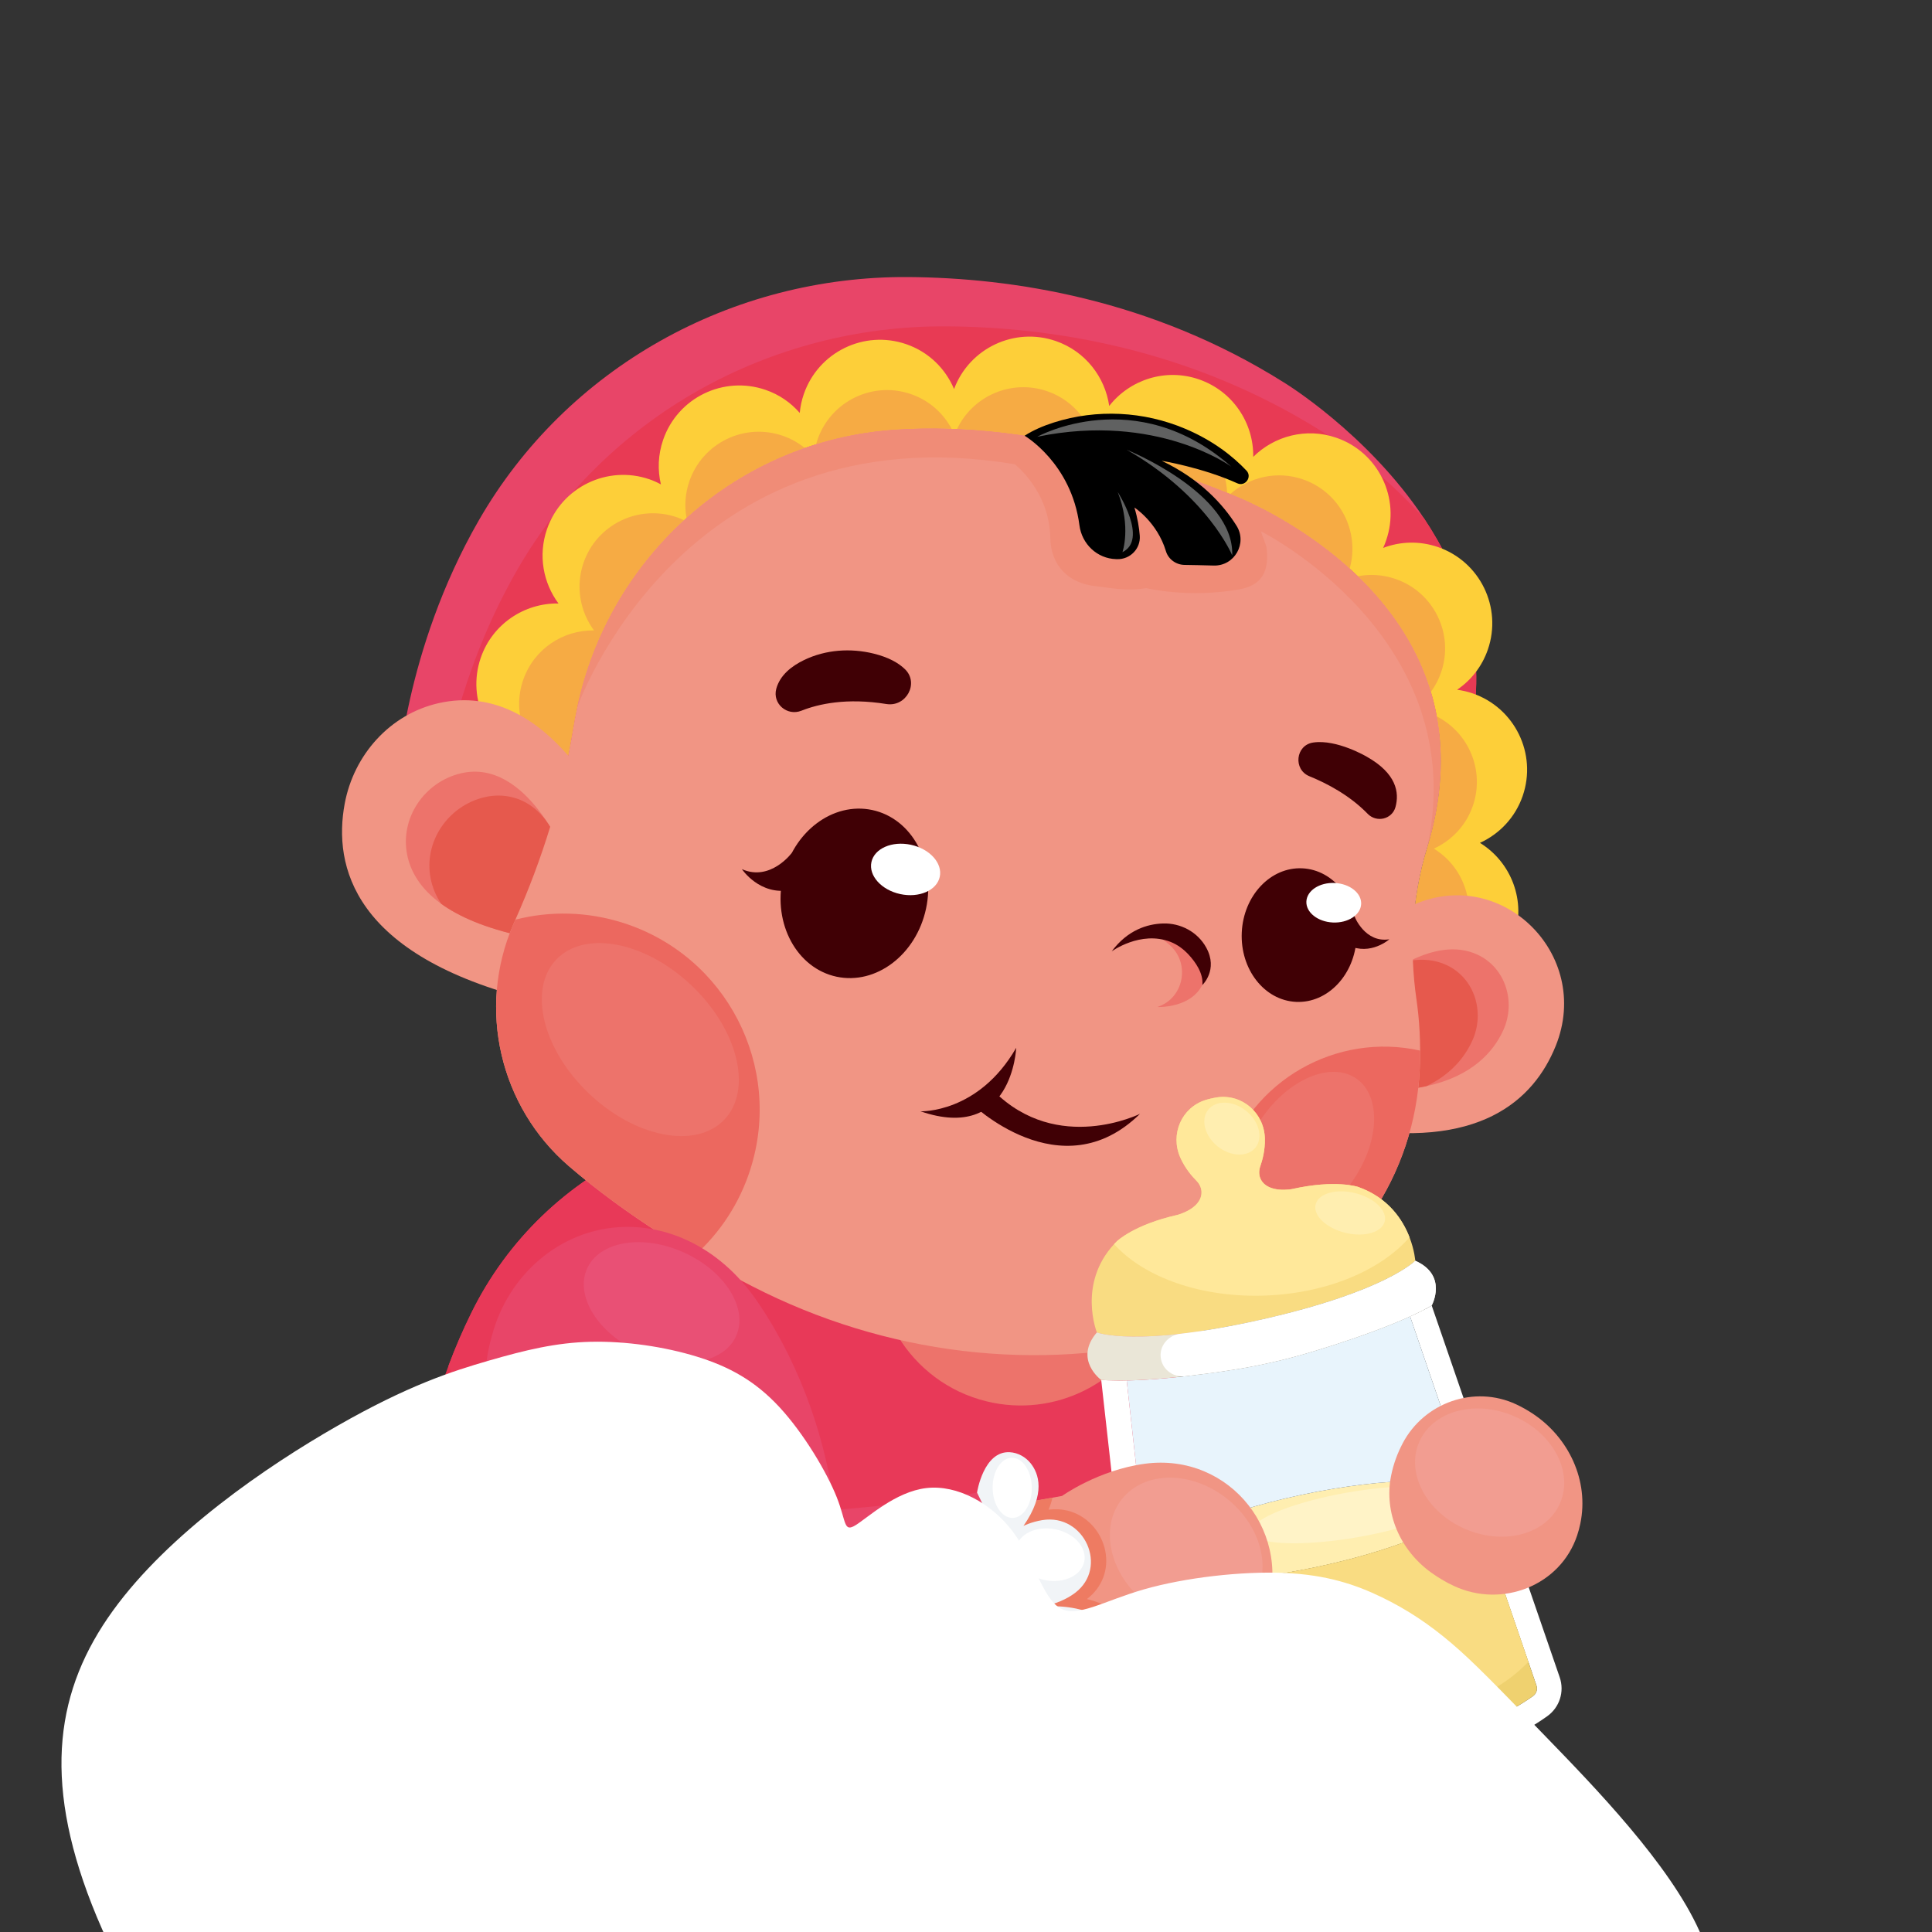 <?xml version="1.0" encoding="UTF-8" standalone="no"?>
<!-- Created with Inkscape (http://www.inkscape.org/) -->

<svg
   width="200"
   height="200"
   viewBox="0 0 52.917 52.917"
   version="1.1"
   id="svg11630"
   inkscape:version="1.2.1 (9c6d41e410, 2022-07-14)"
   sodipodi:docname="newborn.svg"
   xmlns:inkscape="http://www.inkscape.org/namespaces/inkscape"
   xmlns:sodipodi="http://sodipodi.sourceforge.net/DTD/sodipodi-0.dtd"
   xmlns="http://www.w3.org/2000/svg"
   xmlns:svg="http://www.w3.org/2000/svg">
  <rect x="0" y="0" width="52.917" height="52.917" fill="#333333" stroke="none"/>
  <sodipodi:namedview
     id="namedview11632"
     pagecolor="#ffffff"
     bordercolor="#000000"
     borderopacity="0.25"
     inkscape:showpageshadow="2"
     inkscape:pageopacity="0.0"
     inkscape:pagecheckerboard="0"
     inkscape:deskcolor="#d1d1d1"
     inkscape:document-units="mm"
     showgrid="false"
     inkscape:zoom="0.71624579"
     inkscape:cx="363.00388"
     inkscape:cy="316.23222"
     inkscape:window-width="1920"
     inkscape:window-height="991"
     inkscape:window-x="-9"
     inkscape:window-y="-9"
     inkscape:window-maximized="1"
     inkscape:current-layer="layer1" />
  <defs
     id="defs11627" />
  <g
     inkscape:label="Lapis 1"
     inkscape:groupmode="layer"
     id="layer1">
    <g
       id="g593"
       transform="matrix(-0.353,0,0,-0.353,77.203,243.985)">
      <g
         id="g1735"
         transform="translate(-203.881,386.8)">
        <g
           id="g1737">
          <path
             d="m 345.469,159.27 c -0.334,6.594 -4.89,12.315 -11.216,14.206 -2.549,0.762 -5.459,1.025 -8.393,0.044 -2.414,-0.806 -5.615,-2.426 -7.366,-4.895 -2.399,-3.38 -4.978,-8.073 -3.273,-17.16 0,0 -1.26,-0.009 -5.394,0.198 -2.381,0.119 -4.539,-1.555 -4.868,-3.916 -0.006,-0.042 -0.011,-0.083 -0.016,-0.124 -0.21,-1.742 0.613,-3.45 2.078,-4.417 2.15,-1.419 2.345,-1.213 5.761,-2.707 3.426,-1.498 6.427,-1.881 9.316,-0.233 1.839,1.05 2.89,2.26 3.201,5.772 0.038,0.425 0.124,1.345 0.195,1.765 0.434,2.529 1.003,4.503 1.141,6.405 0,0 2.481,-4.435 5.531,-5.672 2.87,-1.163 6.143,-0.676 8.7,1.069 2.357,1.608 4.862,4.537 4.602,9.665"
             style="fill:#f19584;fill-opacity:1;fill-rule:nonzero;stroke:none"
             id="path1739" />
          <path
             d="m 306.395,148.448 c 0.085,-1.284 1.638,-2.226 3.47,-2.105 1.832,0.122 3.248,1.26 3.164,2.544 -0.085,1.283 -1.639,2.225 -3.471,2.104 -1.831,-0.121 -3.247,-1.26 -3.162,-2.543"
             style="fill:#f29d91;fill-opacity:1;fill-rule:nonzero;stroke:none"
             id="path1741" />
          <path
             d="m 321.697,167.028 c 0.735,-1.706 3.467,-2.169 6.102,-1.034 2.635,1.135 4.175,3.438 3.441,5.144 -0.735,1.706 -3.467,2.169 -6.102,1.034 -2.635,-1.135 -4.175,-3.438 -3.441,-5.144"
             style="fill:#f29d91;fill-opacity:1;fill-rule:nonzero;stroke:none"
             id="path1743" />
          <path
             d="m 325.53,147.671 c 0.11,-0.185 0.223,-0.365 0.336,-0.544 9.396,-14.761 28.687,-19.576 44.188,-11.467 0.179,0.093 0.349,0.184 0.523,0.277 8.077,4.361 14.03,11.818 16.764,20.581 4.905,15.706 3.014,31.938 3.014,31.938 -0.55,3.67 -1.452,6.982 -2.569,9.951 -0.543,1.453 -1.141,2.824 -1.777,4.113 -5.649,11.476 -18.643,17.421 -31.042,14.287 -2.396,-0.602 -4.545,-1.258 -6.418,-1.9 -8.383,-2.869 -14.953,-9.536 -17.467,-18.033 -0.613,-2.082 -0.983,-4.09 -1.183,-5.947 -0.263,-2.445 -0.677,-4.857 -1.214,-7.246 -0.979,-4.33 -2.368,-8.57 -4.037,-12.699 -1.095,-2.708 -1.765,-5.381 -2.17,-7.752 -0.911,-5.383 0.187,-10.909 3.052,-15.558"
             style="fill:#e73351;fill-opacity:1;fill-rule:nonzero;stroke:none"
             id="path1745" />
          <path
             d="m 328.685,183.68 c 7.622,-8.194 22.663,-10.467 37.19,-4.757 10.499,4.128 18.362,11.492 21.912,19.483 -0.543,1.453 -1.141,2.824 -1.777,4.113 -5.649,11.476 -18.643,17.421 -31.042,14.287 -1.797,-0.451 -3.457,-0.932 -4.96,-1.419 -0.503,-0.158 -0.99,-0.322 -1.459,-0.481 -6.611,-2.262 -12.09,-6.883 -15.35,-12.906 -0.876,-1.614 -1.587,-3.332 -2.118,-5.127 -0.613,-2.082 -0.983,-4.09 -1.183,-5.947 -0.263,-2.445 -0.677,-4.857 -1.214,-7.246"
             style="fill:#e83958;fill-opacity:1;fill-rule:nonzero;stroke:none"
             id="path1747" />
          <path
             d="m 325.531,147.666 c 0.113,-0.18 0.228,-0.364 0.339,-0.538 9.396,-14.761 28.683,-19.577 44.188,-11.467 0.175,0.092 0.349,0.184 0.518,0.275 8.077,4.361 14.03,11.818 16.765,20.576 0.963,3.085 1.665,6.189 2.166,9.19 0,0 -2.717,-0.755 -7.148,-1.418 -12.278,-1.838 -37.708,-2.96 -54.884,14.752 -0.804,-2.73 -1.763,-5.414 -2.829,-8.056 -1.095,-2.708 -1.765,-5.381 -2.164,-7.751 -0.008,-0.051 -0.019,-0.103 -0.026,-0.154 -0.869,-5.338 0.233,-10.799 3.074,-15.41"
             style="fill:#0e2d67;fill-opacity:1;fill-rule:nonzero;stroke:none"
             id="path1749" />
          <path
             d="m 323.165,158.361 c 3.663,-14.936 19.738,-23.836 35.91,-19.87 13.108,3.216 22.25,13.904 23.286,25.793 -12.278,-1.838 -37.708,-2.96 -54.884,14.752 -0.804,-2.73 -1.763,-5.414 -2.829,-8.056 -1.095,-2.708 -1.765,-5.381 -2.164,-7.751 -0.008,-0.051 -0.019,-0.103 -0.026,-0.154 0.088,-1.565 0.322,-3.144 0.708,-4.714"
             style="fill:#0e3375;fill-opacity:1;fill-rule:nonzero;stroke:none"
             id="path1751" />
          <path
             d="m 333.199,202 c 2.119,-4.881 7.503,-7.666 12.844,-6.356 5.964,1.463 9.617,7.484 8.153,13.452 -0.644,2.627 -2.169,4.805 -4.189,6.291 -0.503,-0.158 -0.99,-0.322 -1.459,-0.481 -6.611,-2.262 -12.09,-6.883 -15.35,-12.906"
             style="fill:#ed736b;fill-opacity:1;fill-rule:nonzero;stroke:none"
             id="path1753" />
          <path
             d="m 368.219,146.973 c -0.795,3.874 -3.045,9.816 -9.377,14.379 -5.703,4.111 -13.017,5.311 -19.78,3.388 -0.107,-0.03 -0.214,-0.062 -0.322,-0.094 -7.85,-2.333 -12.475,-10.312 -10.545,-18.271 0.766,-3.159 2.678,-7.529 5.136,-11.273 0,0 -1.788,-0.183 -5.147,-0.504 -1.965,-0.187 -3.611,-1.631 -3.97,-3.572 -0.006,-0.033 -0.012,-0.065 -0.018,-0.098 -0.334,-1.995 0.822,-3.944 2.683,-4.737 2.455,-1.045 5.796,-1.665 9.646,-2.662 2.385,-0.617 4.875,-0.928 7.051,0.226 1.984,1.051 3.783,2.97 3.47,6.464 0,0 -0.621,5.827 -1.971,9.433 0,0 0.445,-1.084 1.53,-2.462 5.408,-6.866 16.08,-6.135 20.365,1.482 0.043,0.077 0.085,0.154 0.127,0.232 1.327,2.459 1.681,5.331 1.12,8.068"
             style="fill:#f19584;fill-opacity:1;fill-rule:nonzero;stroke:none"
             id="path1755" />
          <path
             d="m 345.076,139.652 c 0,0 -2.291,4.326 -3.742,8.578 -0.133,0.391 -0.545,0.612 -0.945,0.513 v 0 c -0.433,-0.106 -0.697,-0.544 -0.584,-0.975 0.63,-2.415 2.499,-8.535 6.439,-12.42 z"
             style="fill:#e6594d;fill-opacity:1;fill-rule:nonzero;stroke:none"
             id="path1757" />
          <path
             d="m 330.717,149.905 c 1.962,-1.395 5.121,-0.319 7.054,2.402 1.934,2.722 1.91,6.058 -0.051,7.453 -1.963,1.395 -5.12,0.318 -7.055,-2.402 -1.934,-2.721 -1.911,-6.058 0.052,-7.452"
             style="fill:#f29d91;fill-opacity:1;fill-rule:nonzero;stroke:none"
             id="path1759" />
          <path
             d="m 355.365,145.471 c 0.162,-4.03 2.725,-7.199 5.724,-7.078 3,0.121 5.3,3.485 5.137,7.515 -0.162,4.03 -2.725,7.198 -5.724,7.077 -2.999,-0.12 -5.3,-3.485 -5.137,-7.514"
             style="fill:#f29d91;fill-opacity:1;fill-rule:nonzero;stroke:none"
             id="path1761" />
          <path
             d="m 324.956,130.562 c 0.425,-0.973 2.112,-1.175 3.766,-0.452 1.655,0.723 2.651,2.099 2.225,3.072 -0.425,0.973 -2.111,1.175 -3.766,0.452 -1.654,-0.723 -2.651,-2.099 -2.225,-3.071"
             style="fill:#f29d91;fill-opacity:1;fill-rule:nonzero;stroke:none"
             id="path1763" />
          <path
             d="m 308.305,248.507 40.554,-16.64 39.572,11.009 3.322,0.921 c 0,0 -0.487,10.055 -6.309,20.188 -6.831,11.884 -19.627,18.987 -33.332,18.894 -8.018,-0.058 -18.818,-1.68 -29.149,-8.181 0,0 -6.448,-3.906 -10.867,-10.543 -2.807,-4.215 -4.795,-9.537 -3.791,-15.65"
             style="fill:#e84568;fill-opacity:1;fill-rule:nonzero;stroke:none"
             id="path1765" />
          <path
             d="m 308.305,248.507 40.554,-16.64 39.572,11.009 c -0.565,3.712 -2.064,10.484 -5.977,17.282 -6.834,11.889 -19.623,18.989 -33.333,18.895 -8.015,-0.052 -18.82,-1.676 -29.148,-8.181 0,0 -4.014,-2.426 -7.878,-6.717 -2.807,-4.215 -4.795,-9.537 -3.791,-15.65"
             style="fill:#e83a54;fill-opacity:1;fill-rule:nonzero;stroke:none"
             id="path1767" />
          <path
             d="m 305.115,231.619 c 1.096,-3.177 4.486,-4.903 7.675,-3.958 0.02,0.171 0.037,0.339 0.051,0.514 0.343,3.499 0.038,7.033 -0.993,10.412 -1.17,3.841 -1.296,7.234 -0.74,10.2 0.117,0.656 0.272,1.285 0.457,1.901 1.116,3.705 3.289,6.674 5.665,8.973 0.212,0.207 0.422,0.404 0.635,0.591 4.372,3.969 9.154,5.737 9.154,5.737 0.038,0.018 0.079,0.032 0.118,0.046 0.079,0.031 0.157,0.064 0.235,0.096 3.626,1.463 7.01,2.551 10.153,3.326 l 0.031,0.011 c 3.967,0.98 7.555,1.472 10.774,1.613 0.143,0.005 0.279,0.012 0.417,0.015 1.56,0.056 3.028,0.031 4.412,-0.064 2.104,-0.143 4.147,-0.526 6.1,-1.134 0.293,-0.088 0.59,-0.184 0.879,-0.288 3.417,-1.185 6.527,-3.048 9.18,-5.43 0.064,-0.057 0.125,-0.116 0.184,-0.175 4.116,-3.759 7.088,-8.792 8.302,-14.52 0.128,-0.616 0.236,-1.204 0.335,-1.777 0.144,-0.879 0.309,-1.75 0.501,-2.622 0.394,-0.048 0.795,-0.059 1.195,-0.025 0.523,0.037 1.052,0.145 1.571,0.324 3.267,1.125 5,4.692 3.877,7.954 -0.906,2.627 -3.394,4.257 -6.03,4.212 1.186,1.601 1.592,3.736 0.892,5.764 -1.126,3.266 -4.691,4.996 -7.956,3.87 -0.306,-0.105 -0.602,-0.242 -0.882,-0.393 0.262,1.112 0.224,2.302 -0.175,3.46 -1.125,3.265 -4.682,4.998 -7.948,3.873 -1.065,-0.367 -1.961,-0.994 -2.65,-1.788 -0.048,0.485 -0.146,0.972 -0.314,1.456 -1.125,3.266 -4.684,5.003 -7.949,3.878 -1.744,-0.601 -3.044,-1.899 -3.711,-3.479 -1.185,3.166 -4.679,4.832 -7.892,3.724 -2.294,-0.791 -3.823,-2.792 -4.146,-5.039 -1.597,2.041 -4.37,2.958 -6.962,2.064 -2.623,-0.904 -4.256,-3.383 -4.212,-6.015 -1.638,1.625 -4.116,2.29 -6.446,1.487 -3.266,-1.125 -4.996,-4.691 -3.87,-7.957 0.07,-0.203 0.143,-0.402 0.235,-0.594 -1.322,0.507 -2.816,0.563 -4.253,0.068 -3.266,-1.126 -4.998,-4.687 -3.872,-7.953 0.456,-1.322 1.31,-2.389 2.387,-3.119 -0.409,-0.052 -0.814,-0.147 -1.213,-0.284 -3.266,-1.126 -5.002,-4.689 -3.877,-7.954 0.58,-1.682 1.813,-2.955 3.317,-3.643 -2.442,-1.502 -3.61,-4.536 -2.637,-7.358"
             style="fill:#fdcf39;fill-opacity:1;fill-rule:nonzero;stroke:none"
             id="path1769" />
          <path
             d="m 369.501,264.006 c 4.116,-3.759 7.088,-8.792 8.302,-14.52 0.128,-0.616 0.236,-1.204 0.335,-1.777 0.144,-0.879 0.309,-1.75 0.501,-2.622 0.394,-0.048 0.795,-0.059 1.195,-0.025 2.06,1.415 3.012,4.082 2.158,6.557 -0.826,2.397 -3.092,3.885 -5.495,3.841 1.076,1.458 1.448,3.404 0.812,5.249 -1.027,2.977 -4.271,4.555 -7.249,3.529 -0.195,-0.067 -0.382,-0.146 -0.561,-0.233"
             style="fill:#f6ab44;fill-opacity:1;fill-rule:nonzero;stroke:none"
             id="path1771" />
          <path
             d="m 361.854,270.564 c -0.643,-0.221 -1.221,-0.55 -1.717,-0.954 3.417,-1.185 6.527,-3.048 9.18,-5.43 0.169,0.922 0.108,1.904 -0.219,2.854 -1.026,2.978 -4.266,4.557 -7.244,3.53"
             style="fill:#f6ab44;fill-opacity:1;fill-rule:nonzero;stroke:none"
             id="path1773" />
          <path
             d="m 351.906,273.798 c -1.411,-0.486 -2.509,-1.476 -3.159,-2.702 1.56,0.056 3.028,0.031 4.412,-0.064 2.104,-0.143 4.147,-0.526 6.1,-1.134 -0.028,0.124 -0.065,0.246 -0.105,0.366 -1.026,2.973 -4.272,4.559 -7.246,3.534"
             style="fill:#f6ab44;fill-opacity:1;fill-rule:nonzero;stroke:none"
             id="path1775" />
          <path
             d="m 337.556,269.468 c 3.967,0.98 7.555,1.472 10.774,1.613 -1.23,2.589 -4.231,3.893 -7.001,2.939 -2.077,-0.716 -3.467,-2.516 -3.773,-4.552"
             style="fill:#f6ab44;fill-opacity:1;fill-rule:nonzero;stroke:none"
             id="path1777" />
          <path
             d="m 327.372,266.131 c 3.626,1.463 7.01,2.551 10.153,3.326 -1.458,1.841 -3.969,2.659 -6.321,1.848 -2.285,-0.788 -3.75,-2.891 -3.832,-5.174"
             style="fill:#f6ab44;fill-opacity:1;fill-rule:nonzero;stroke:none"
             id="path1779" />
          <path
             d="m 317.865,260.252 c 4.372,3.969 9.154,5.737 9.154,5.737 0.038,0.018 0.079,0.032 0.118,0.046 -1.49,1.328 -3.624,1.843 -5.647,1.146 -2.872,-0.99 -4.439,-4.047 -3.625,-6.929"
             style="fill:#f6ab44;fill-opacity:1;fill-rule:nonzero;stroke:none"
             id="path1781" />
          <path
             d="m 310.771,252.202 c 0.193,-0.559 0.462,-1.067 0.795,-1.513 1.116,3.705 3.289,6.674 5.665,8.973 -0.947,0.185 -1.95,0.127 -2.927,-0.21 -2.977,-1.026 -4.559,-4.272 -3.533,-7.249"
             style="fill:#f6ab44;fill-opacity:1;fill-rule:nonzero;stroke:none"
             id="path1783" />
          <path
             d="m 308.928,231.821 c 0.641,-1.859 2.146,-3.172 3.913,-3.646 0.343,3.499 0.038,7.033 -0.993,10.412 -1.17,3.841 -1.296,7.234 -0.74,10.2 -2.493,-1.266 -3.741,-4.213 -2.802,-6.938 0.528,-1.531 1.653,-2.693 3.026,-3.321 -2.23,-1.364 -3.291,-4.133 -2.404,-6.707"
             style="fill:#f6ab44;fill-opacity:1;fill-rule:nonzero;stroke:none"
             id="path1785" />
          <path
             d="m 374.981,240.169 c 0,0 4.84,11.633 13.581,9.646 3.771,-0.857 6.578,-4.009 7.281,-7.811 0.889,-4.807 -0.624,-11.749 -14.58,-15.231 z"
             style="fill:#f19584;fill-opacity:1;fill-rule:nonzero;stroke:none"
             id="path1787" />
          <path
             d="m 378.64,237.784 3.382,-6.056 c 2.928,0.635 4.952,1.524 6.332,2.52 1.663,1.201 2.393,2.56 2.641,3.81 0.563,2.846 -1.329,5.632 -4.153,6.311 -2.591,0.622 -4.656,-1.056 -6.061,-2.872 -1.389,-1.79 -2.141,-3.713 -2.141,-3.713"
             style="fill:#ed736b;fill-opacity:1;fill-rule:nonzero;stroke:none"
             id="path1789" />
          <path
             d="m 378.64,237.784 3.382,-6.056 c 2.928,0.635 4.952,1.524 6.332,2.52 0.436,0.654 0.69,1.319 0.816,1.958 0.563,2.845 -1.334,5.634 -4.157,6.309 -0.814,0.196 -1.576,0.164 -2.283,-0.028 -1.14,-0.31 -2.089,-1.098 -2.724,-2.094 -0.891,-1.396 -1.366,-2.61 -1.366,-2.61"
             style="fill:#e6594d;fill-opacity:1;fill-rule:nonzero;stroke:none"
             id="path1791" />
          <path
             d="m 318.021,230.52 c 0,0 -1.947,2.127 -4.813,3.515 -6.966,3.377 -14.227,-3.646 -11.328,-10.823 1.696,-4.199 5.943,-8.14 16.28,-6.297 z"
             style="fill:#f19584;fill-opacity:1;fill-rule:nonzero;stroke:none"
             id="path1793" />
          <path
             d="m 305.939,224.452 c 0.764,-1.687 2.417,-3.579 5.973,-4.354 1.635,-0.358 3.674,-0.483 6.218,-0.245 l -0.061,6.236 c 0,0 -2.196,2.408 -4.914,3.746 -1.673,0.825 -3.546,1.249 -5.228,0.459 -2.165,-1.02 -2.972,-3.664 -1.988,-5.842"
             style="fill:#ed736b;fill-opacity:1;fill-rule:nonzero;stroke:none"
             id="path1795" />
          <path
             d="m 308.341,223.645 c 0.563,-1.25 1.618,-2.612 3.571,-3.547 1.635,-0.358 3.674,-0.483 6.218,-0.245 l -0.061,6.236 c 0,0 -2.196,2.408 -4.914,3.746 -0.956,0.15 -1.919,0.079 -2.827,-0.348 -2.166,-1.016 -2.972,-3.66 -1.987,-5.842"
             style="fill:#e6594d;fill-opacity:1;fill-rule:nonzero;stroke:none"
             id="path1797" />
          <path
             d="m 327.018,265.991 c 0,0 -21.134,-7.834 -15.165,-27.406 1.163,-3.811 1.399,-7.832 0.826,-11.775 -0.219,-1.51 -0.342,-3.301 -0.254,-5.357 0.352,-8.233 5.326,-15.635 12.896,-18.891 1.635,-0.704 3.496,-1.349 5.611,-1.895 11.159,-2.881 22.989,-1.369 33.247,3.885 4.621,2.366 9.79,5.487 14.271,9.345 5.358,4.612 7.126,12.22 4.325,18.71 -0.057,0.131 -0.114,0.263 -0.173,0.397 -2.091,4.696 -3.63,9.631 -4.466,14.703 -0.095,0.572 -0.205,1.167 -0.335,1.779 -2.519,11.853 -12.552,20.736 -24.642,21.544 -6.655,0.445 -15.319,-0.621 -26.141,-5.039"
             style="fill:#f19584;fill-opacity:1;fill-rule:nonzero;stroke:none"
             id="path1799" />
          <path
             d="m 364.365,213.644 c 0.845,-2.65 2.354,-4.907 4.278,-6.646 3.325,1.946 6.73,4.247 9.808,6.898 5.357,4.614 7.123,12.221 4.325,18.71 -0.058,0.13 -0.114,0.267 -0.173,0.397 l -0.005,0.016 c -2.67,0.683 -5.552,0.644 -8.371,-0.254 -8.002,-2.557 -12.415,-11.117 -9.861,-19.12"
             style="fill:#ec685f;fill-opacity:1;fill-rule:nonzero;stroke:none"
             id="path1801" />
          <path
             d="m 366.38,217.506 c 2.2,-2.312 6.905,-1.408 10.508,2.021 3.603,3.428 4.739,8.082 2.539,10.394 -2.2,2.312 -6.905,1.408 -10.508,-2.02 -3.603,-3.428 -4.739,-8.082 -2.539,-10.395"
             style="fill:#ed736b;fill-opacity:1;fill-rule:nonzero;stroke:none"
             id="path1803" />
          <path
             d="m 325.32,202.56 c 0.09,-0.037 0.182,-0.078 0.272,-0.115 2.414,3.239 3.28,7.552 1.953,11.694 -2.055,6.44 -8.677,10.159 -15.146,8.719 -0.004,-0.453 0.007,-0.92 0.029,-1.406 0.347,-8.23 5.325,-15.635 12.893,-18.892"
             style="fill:#ec685f;fill-opacity:1;fill-rule:nonzero;stroke:none"
             id="path1805" />
          <path
             d="m 324.939,209.71 c 1.947,1.345 1.826,4.894 -0.269,7.926 -2.095,3.033 -5.371,4.402 -7.319,3.057 -1.947,-1.345 -1.826,-4.894 0.269,-7.926 2.095,-3.033 5.371,-4.401 7.318,-3.057"
             style="fill:#ed736b;fill-opacity:1;fill-rule:nonzero;stroke:none"
             id="path1807" />
          <path
             d="m 324.74,263.146 c -0.046,-0.239 -0.411,-1.077 -0.432,-1.292 -0.201,-1.792 0.34,-2.891 2.117,-3.207 3.972,-0.706 7.228,0.097 7.228,0.097 1.527,-0.268 2.932,0.046 3.919,0.148 2.118,0.223 3.481,1.614 3.519,3.737 0.065,3.671 2.76,5.726 2.76,5.726 25.805,4.272 33.953,-18.868 33.953,-18.868 -2.521,11.85 -12.553,20.735 -24.644,21.542 -6.657,0.446 -15.32,-0.62 -26.141,-5.034 0,0 -21.135,-7.836 -15.163,-27.409 -3.581,16.336 12.885,24.561 12.885,24.561"
             style="fill:#f08c77;fill-opacity:1;fill-rule:nonzero;stroke:none"
             id="path1809" />
          <path
             d="m 343.087,270.567 c 0,0 -3.629,-2.115 -4.255,-6.946 -0.19,-1.461 -1.373,-2.588 -2.846,-2.629 l -0.08,-0.002 c -1.007,-0.028 -1.831,0.814 -1.756,1.819 0.047,0.609 0.164,1.348 0.415,2.187 0,0 -1.763,-1.13 -2.444,-3.386 -0.191,-0.633 -0.786,-1.057 -1.446,-1.067 -0.591,-0.008 -1.363,-0.023 -2.261,-0.049 -1.611,-0.046 -2.628,1.723 -1.772,3.088 1.038,1.655 2.814,3.617 5.807,5.04 0,0 -3.158,-0.518 -5.873,-1.749 -0.612,-0.277 -1.166,0.5 -0.705,0.988 1.025,1.085 2.557,2.316 4.751,3.245 3.222,1.365 6.856,1.547 10.191,0.489 0.806,-0.256 1.597,-0.591 2.273,-1.028"
             style="fill:#000000;fill-opacity:1;fill-rule:nonzero;stroke:none"
             id="path1811" />
          <path
             d="m 342.104,270.487 c 0,0 -7.629,4.232 -15.053,-2.317 0,0 5.778,4.226 15.053,2.317"
             style="fill:#606161;fill-opacity:1;fill-rule:nonzero;stroke:none"
             id="path1813" />
          <path
             d="m 335.164,269.478 c 0,0 -8.363,-3.362 -8.187,-8.194 0,0 1.878,4.584 8.187,8.194"
             style="fill:#606161;fill-opacity:1;fill-rule:nonzero;stroke:none"
             id="path1815" />
          <path
             d="m 335.857,266.193 c 0,0 -2.376,-3.678 -0.362,-4.66 0,0 -0.696,1.941 0.362,4.66"
             style="fill:#606161;fill-opacity:1;fill-rule:nonzero;stroke:none"
             id="path1817" />
          <path
             d="m 360.406,249.23 c -1.327,0.528 -3.512,1.017 -6.595,0.52 -1.541,-0.249 -2.56,1.621 -1.439,2.705 0.503,0.487 1.269,0.921 2.418,1.205 1.802,0.444 3.726,0.311 5.399,-0.493 0.966,-0.464 1.878,-1.173 2.166,-2.236 0.312,-1.153 -0.839,-2.143 -1.948,-1.701"
             style="fill:#400005;fill-opacity:1;fill-rule:nonzero;stroke:none"
             id="path1819" />
          <path
             d="m 320.984,244.144 c -1.308,-0.531 -3.102,-1.455 -4.516,-2.912 -0.689,-0.71 -1.896,-0.43 -2.159,0.524 -0.312,1.132 -0.072,2.606 2.224,3.904 0,0 2.318,1.373 4.16,1.102 1.369,-0.201 1.572,-2.097 0.291,-2.618"
             style="fill:#400005;fill-opacity:1;fill-rule:nonzero;stroke:none"
             id="path1821" />
          <path
             d="m 350.736,233.863 c 0.768,-3.571 3.879,-5.929 6.948,-5.27 3.069,0.661 4.934,4.091 4.166,7.661 -0.769,3.571 -3.88,5.93 -6.949,5.27 -3.069,-0.661 -4.934,-4.091 -4.165,-7.661"
             style="fill:#400005;fill-opacity:1;fill-rule:nonzero;stroke:none"
             id="path1823" />
          <path
             d="m 349.669,236.344 c 0.227,-1.056 1.599,-1.657 3.063,-1.342 1.464,0.316 2.467,1.428 2.24,2.484 -0.227,1.056 -1.599,1.657 -3.063,1.342 -1.464,-0.316 -2.467,-1.427 -2.24,-2.484"
             style="fill:#ffffff;fill-opacity:1;fill-rule:nonzero;stroke:none"
             id="path1825" />
          <path
             d="m 361.14,238.209 c 0,0 1.661,-2.257 3.881,-1.272 0,0 -1.379,-2.07 -3.756,-1.619 z"
             style="fill:#400005;fill-opacity:1;fill-rule:nonzero;stroke:none"
             id="path1827" />
          <path
             d="m 326.236,232.027 c 0.133,-2.862 -1.754,-5.274 -4.213,-5.389 -2.461,-0.114 -4.562,2.114 -4.695,4.975 -0.133,2.862 1.753,5.275 4.213,5.389 2.46,0.114 4.562,-2.113 4.695,-4.975"
             style="fill:#400005;fill-opacity:1;fill-rule:nonzero;stroke:none"
             id="path1829" />
          <path
             d="m 321.223,234.43 c 0.039,-0.847 -0.88,-1.577 -2.054,-1.632 -1.174,-0.055 -2.157,0.587 -2.197,1.434 -0.039,0.846 0.88,1.577 2.054,1.632 1.174,0.055 2.156,-0.587 2.197,-1.434"
             style="fill:#ffffff;fill-opacity:1;fill-rule:nonzero;stroke:none"
             id="path1831" />
          <path
             d="m 317.474,233.237 c 0,0 -0.808,-2.044 -2.689,-1.742 0,0 1.46,-1.294 3.174,-0.475 z"
             style="fill:#400005;fill-opacity:1;fill-rule:nonzero;stroke:none"
             id="path1833" />
          <path
             d="m 332.689,231.684 c 0,0 -0.456,-0.249 -0.936,-0.703 -1.525,-1.444 -0.995,-4.056 0.996,-4.725 0.013,-0.004 0.027,-0.009 0.041,-0.013 0,0 -3.739,-0.202 -3.841,3.168 0,0 1.182,2.51 3.741,2.274"
             style="fill:#ed736b;fill-opacity:1;fill-rule:nonzero;stroke:none"
             id="path1835" />
          <path
             d="m 336.333,230.554 c 0,0 -2.244,1.638 -4.559,0.743 -0.546,-0.211 -1.022,-0.569 -1.42,-0.999 -0.509,-0.551 -1.152,-1.442 -1.061,-2.35 0,0 -1.251,1.169 -0.299,2.904 0.662,1.21 1.991,1.919 3.37,1.869 1.195,-0.042 2.724,-0.494 3.969,-2.168"
             style="fill:#400005;fill-opacity:1;fill-rule:nonzero;stroke:none"
             id="path1837" />
          <path
             d="m 334.13,217.954 c 0,0 6.383,-3.183 11.336,1.754 l 1.823,-0.889 c 0,0 -7.011,-6.919 -13.159,-0.865"
             style="fill:#400005;fill-opacity:1;fill-rule:nonzero;stroke:none"
             id="path1839" />
          <path
             d="m 343.738,223.076 c 0,0 0.294,-7.385 7.424,-4.928 0,0 -4.49,-0.177 -7.424,4.928"
             style="fill:#400005;fill-opacity:1;fill-rule:nonzero;stroke:none"
             id="path1841" />
          <path
             d="m 320.395,182.795 c 5.78,-1.224 10.834,-1.394 12.569,-0.529 0.136,0.068 0.25,0.145 0.343,0.227 0.144,0.118 0.237,0.26 0.273,0.417 0.003,0.005 0.002,0.01 0.005,0.016 0.007,0.031 0.009,0.066 0.011,0.101 0.005,0.017 0.005,0.037 0.001,0.055 -0.04,1.548 -5.284,3.884 -12.011,5.313 -6.721,1.422 -12.462,1.418 -13.138,0.02 -0.024,-0.045 -0.04,-0.098 -0.052,-0.151 -0.327,-1.543 5.045,-3.992 12.001,-5.469"
             style="fill:#ffeeb0;fill-opacity:1;fill-rule:nonzero;stroke:none"
             id="path1843" />
          <path
             d="m 317.309,185.092 c 3.612,-0.618 6.748,-0.601 7.801,-0.023 0.083,0.046 0.151,0.096 0.207,0.149 0.085,0.077 0.14,0.167 0.159,0.264 0.002,0.004 0.001,0.007 0.002,0.01 0.004,0.02 0.004,0.041 0.004,0.062 0.003,0.011 0.003,0.023 -8e-4,0.034 -0.062,0.958 -3.369,2.278 -7.572,3.001 -4.199,0.718 -7.755,0.577 -8.141,-0.306 -0.013,-0.029 -0.022,-0.062 -0.029,-0.094 -0.164,-0.965 3.223,-2.351 7.569,-3.098"
             style="fill:#fff3c7;fill-opacity:1;fill-rule:nonzero;stroke:none"
             id="path1845" />
          <path
             d="m 301.566,174.23 9.932,28.845 c 0.247,-0.141 0.513,-0.283 0.794,-0.421 0.005,0.001 0.006,-0.004 0.006,-0.004 0.231,-0.116 0.475,-0.233 0.725,-0.344 0.05,-0.022 0.105,-0.048 0.155,-0.07 l -4.732,-13.821 c -0.024,-0.045 -0.04,-0.098 -0.052,-0.151 l -5.019,-14.66 c -0.11,-0.313 0.002,-0.65 0.281,-0.843 0.829,-0.585 2.323,-1.515 4.739,-2.583 5.531,-2.458 11.398,-3.778 17.446,-3.926 1.335,-0.037 2.441,-0.007 3.338,0.055 0.895,0.067 1.583,0.157 2.078,0.249 0.33,0.081 0.55,0.327 0.585,0.626 l 1.736,15.728 0.016,0.117 c 0.005,0.017 0.005,0.037 0.001,0.055 l 1.569,14.179 -10e-4,0.004 c 0.179,-0.005 0.352,-0.007 0.525,-0.009 0.025,0.001 0.05,-0.002 0.075,-0.001 0.314,0.003 0.623,0.01 0.916,0.022 0.162,0.005 0.312,0.012 0.462,0.025 l -3.395,-30.322 c -0.122,-1.11 -0.93,-2.013 -2.004,-2.276 -0.056,-0.014 -0.112,-0.027 -0.173,-0.038 -1.219,-0.215 -3.08,-0.401 -5.773,-0.331 -6.268,0.158 -12.451,1.554 -18.179,4.096 -2.465,1.091 -4.066,2.053 -5.077,2.776 -0.96,0.681 -1.359,1.909 -0.973,3.024"
             style="fill:#ffffff;fill-opacity:1;fill-rule:nonzero;stroke:none"
             id="path1847" />
          <path
             d="m 308.447,188.414 c 0.677,1.398 6.417,1.401 13.138,-0.02 6.727,-1.43 11.971,-3.766 12.011,-5.313 l 1.569,14.179 c -1.971,0.039 -4.242,0.276 -6.219,0.54 -0.575,0.076 -1.126,0.152 -1.639,0.233 -1.119,0.164 -2.231,0.375 -3.336,0.621 -1.1,0.248 -2.192,0.537 -3.278,0.867 -0.494,0.149 -1.024,0.316 -1.579,0.49 -1.931,0.621 -4.118,1.4 -5.937,2.225 z"
             style="fill:#e8f4fc;fill-opacity:1;fill-rule:nonzero;stroke:none"
             id="path1849" />
          <path
             d="m 312.774,206.552 c 0,0 2.278,-2.393 11.948,-4.571 9.672,-2.181 12.756,-0.991 12.756,-0.991 0,0 1.509,3.77 -1.336,6.852 -0.073,0.076 -0.144,0.147 -0.218,0.222 0,0 -1.315,1.284 -4.689,2.043 0,0 -1.797,0.456 -1.874,1.674 -0.027,0.373 0.141,0.73 0.403,0.991 0.32,0.32 0.871,0.948 1.242,1.788 0.799,1.807 -0.097,3.889 -1.979,4.472 -0.139,0.04 -0.286,0.082 -0.437,0.114 -0.152,0.037 -0.302,0.059 -0.44,0.085 -1.956,0.279 -3.654,-1.216 -3.707,-3.191 -0.027,-0.918 0.205,-1.724 0.354,-2.15 0.125,-0.349 0.122,-0.739 -0.059,-1.064 -0.596,-1.067 -2.413,-0.71 -2.413,-0.71 -3.375,0.759 -5.117,0.165 -5.117,0.165 -2.363,-0.836 -3.471,-2.567 -3.989,-3.911 -0.395,-1.024 -0.446,-1.819 -0.446,-1.819"
             style="fill:#f9dc82;fill-opacity:1;fill-rule:nonzero;stroke:none"
             id="path1851" />
          <path
             d="m 313.22,208.371 c 2.201,-2.526 6.322,-4.319 11.106,-4.516 5.043,-0.207 9.504,1.419 11.816,3.987 -0.073,0.076 -0.144,0.147 -0.218,0.222 0,0 -1.315,1.284 -4.689,2.043 0,0 -1.797,0.456 -1.874,1.674 -0.027,0.373 0.141,0.73 0.403,0.991 0.32,0.32 0.871,0.948 1.242,1.788 0.799,1.807 -0.097,3.889 -1.979,4.472 -0.139,0.04 -0.286,0.082 -0.437,0.114 -0.152,0.037 -0.302,0.059 -0.44,0.085 -1.956,0.279 -3.654,-1.216 -3.707,-3.191 -0.027,-0.918 0.205,-1.724 0.354,-2.15 0.125,-0.349 0.122,-0.739 -0.059,-1.064 -0.596,-1.067 -2.413,-0.71 -2.413,-0.71 -3.375,0.759 -5.117,0.165 -5.117,0.165 -2.363,-0.836 -3.471,-2.567 -3.989,-3.911"
             style="fill:#ffe89a;fill-opacity:1;fill-rule:nonzero;stroke:none"
             id="path1853" />
          <path
             d="m 325.171,215.334 c 0.611,-0.76 1.926,-0.718 2.938,0.094 1.012,0.813 1.337,2.088 0.727,2.848 -0.61,0.76 -1.925,0.718 -2.937,-0.094 -1.011,-0.813 -1.337,-2.088 -0.727,-2.848"
             style="fill:#ffeeb0;fill-opacity:1;fill-rule:nonzero;stroke:none"
             id="path1855" />
          <path
             d="m 315.143,209.605 c 0.209,-0.851 1.579,-1.247 3.059,-0.885 1.481,0.364 2.512,1.348 2.303,2.199 -0.209,0.852 -1.578,1.247 -3.059,0.884 -1.48,-0.363 -2.511,-1.347 -2.303,-2.199"
             style="fill:#ffeeb0;fill-opacity:1;fill-rule:nonzero;stroke:none"
             id="path1857" />
          <path
             d="m 311.498,203.08 c 0.251,-0.14 0.517,-0.282 0.794,-0.426 0.005,0.001 0.006,-0.004 0.006,-0.004 0.235,-0.115 0.474,-0.228 0.725,-0.344 0.05,-0.022 0.105,-0.048 0.155,-0.07 1.819,-0.825 4.006,-1.605 5.937,-2.225 0.555,-0.174 1.084,-0.34 1.579,-0.49 1.086,-0.33 2.178,-0.619 3.278,-0.867 1.105,-0.246 2.216,-0.457 3.336,-0.621 0.513,-0.081 1.064,-0.158 1.639,-0.233 1.977,-0.264 4.248,-0.501 6.219,-0.54 0.178,-6e-4 0.352,-0.007 0.523,-0.005 0.025,0.001 0.05,-0.002 0.075,-0.001 0.314,0.003 0.623,0.01 0.916,0.022 0.162,0.005 0.312,0.012 0.462,0.025 0,0 2.159,1.565 0.337,3.69 0,0 -3.084,-1.19 -12.756,0.991 -9.67,2.177 -11.948,4.571 -11.948,4.571 -2.56,-1.135 -1.276,-3.472 -1.276,-3.472"
             style="fill:#eae6d7;fill-opacity:1;fill-rule:nonzero;stroke:none"
             id="path1859" />
          <path
             d="m 311.498,203.08 c 0.251,-0.14 0.517,-0.282 0.794,-0.426 0.005,0.001 0.006,-0.004 0.006,-0.004 0.235,-0.115 0.474,-0.228 0.725,-0.344 0.05,-0.022 0.105,-0.048 0.155,-0.07 1.819,-0.825 4.006,-1.605 5.937,-2.225 0.555,-0.174 1.084,-0.34 1.579,-0.49 1.086,-0.33 2.178,-0.619 3.278,-0.867 1.105,-0.246 2.216,-0.457 3.336,-0.621 0.513,-0.081 1.064,-0.158 1.639,-0.233 0.547,-0.072 1.116,-0.143 1.694,-0.209 0.86,-0.098 1.685,0.459 1.859,1.307 0.003,0.015 0.006,0.029 0.009,0.044 0.179,0.949 -0.541,1.833 -1.5,1.942 -1.689,0.19 -3.762,0.531 -6.286,1.099 -9.67,2.177 -11.948,4.571 -11.948,4.571 -2.56,-1.135 -1.276,-3.472 -1.276,-3.472"
             style="fill:#ffffff;fill-opacity:1;fill-rule:nonzero;stroke:none"
             id="path1861" />
          <path
             d="m 303.657,172.761 c 0.829,-0.585 2.323,-1.515 4.739,-2.583 5.531,-2.458 11.398,-3.778 17.446,-3.926 1.335,-0.037 2.441,-0.007 3.338,0.055 0.895,0.067 1.583,0.157 2.078,0.249 0.33,0.081 0.55,0.327 0.585,0.626 l 1.07,9.7 0.666,6.028 c -0.368,-1.534 -6.255,-1.584 -13.184,-0.115 -6.955,1.477 -12.327,3.926 -12.001,5.469 l -4.393,-12.831 -0.626,-1.829 c -0.11,-0.313 0.002,-0.65 0.281,-0.843"
             style="fill:#efd16f;fill-opacity:1;fill-rule:nonzero;stroke:none"
             id="path1863" />
          <path
             d="m 304.002,175.433 c 3.135,-3.317 9.16,-5.18 15.818,-4.454 2.526,0.276 4.886,0.894 6.967,1.77 3.71,1.561 6.231,5.075 6.673,9.076 l 0.12,1.084 c -0.368,-1.534 -6.255,-1.584 -13.184,-0.115 -6.955,1.477 -12.327,3.926 -12.001,5.469 z"
             style="fill:#f9dc82;fill-opacity:1;fill-rule:nonzero;stroke:none"
             id="path1865" />
          <path
             d="m 313.747,192.395 c 0.392,-0.745 0.719,-1.592 0.905,-2.536 0.567,-2.872 -0.712,-5.758 -3.081,-7.478 -0.531,-0.385 -1.134,-0.755 -1.804,-1.066 -3.732,-1.734 -8.257,0.024 -9.555,3.929 -0.097,0.291 -0.18,0.595 -0.246,0.914 -0.692,3.325 0.892,6.697 3.733,8.557 0.381,0.249 0.796,0.486 1.248,0.697 3.241,1.514 7.13,0.148 8.8,-3.017"
             style="fill:#f19584;fill-opacity:1;fill-rule:nonzero;stroke:none"
             id="path1867" />
          <path
             d="m 301.537,187.748 c 1.047,-2.416 4.343,-3.314 7.362,-2.007 3.02,1.308 4.618,4.327 3.571,6.743 -1.047,2.417 -4.343,3.315 -7.362,2.007 -3.019,-1.308 -4.617,-4.328 -3.571,-6.743"
             style="fill:#f29d91;fill-opacity:1;fill-rule:nonzero;stroke:none"
             id="path1869" />
          <path
             d="m 383.11,189.128 c -0.18,-0.199 -0.23,-0.855 -0.306,-1.106 -0.304,-1.011 -0.663,-2.005 -1.057,-2.985 -1.288,-3.202 -2.98,-6.255 -5.069,-9.004 -4.911,-6.464 -12.458,-11.539 -20.937,-9.774 l -14.915,3.103 1.149,5.272 c 0,0 35.442,8.225 41.134,14.494"
             style="fill:#de1e41;fill-opacity:1;fill-rule:nonzero;stroke:none"
             id="path1871" />
          <path
             d="m 353.089,185.989 -12.906,2.314 c 0,0 -2.789,2.002 -6.408,2.496 -6.668,0.909 -11.712,-5.529 -9.31,-11.816 1.175,-3.076 4.215,-5.587 11.434,-4.381 l 15.905,-1.889 c 0,0 2.831,7.544 1.286,13.277"
             style="fill:#f19584;fill-opacity:1;fill-rule:nonzero;stroke:none"
             id="path1873" />
          <path
             d="m 325.582,180.021 c 1.786,-2.198 5.455,-2.175 8.197,0.054 2.741,2.227 3.516,5.815 1.731,8.013 -1.786,2.198 -5.456,2.174 -8.198,-0.054 -2.741,-2.228 -3.515,-5.815 -1.729,-8.013"
             style="fill:#f29d91;fill-opacity:1;fill-rule:nonzero;stroke:none"
             id="path1875" />
          <path
             d="m 335.058,175.55 c 0.082,-0.295 0.198,-0.587 0.355,-0.869 l 0.015,0.004 8.324,-0.99 c 0.041,2.809 0.427,8.448 2.655,13.489 l -5.479,0.982 c 0.061,-0.291 0.162,-0.601 0.296,-0.927 -0.498,0.064 -0.995,0.041 -1.469,-0.075 -1.464,-0.359 -2.608,-1.581 -2.925,-3.107 -0.294,-1.452 0.237,-2.855 1.424,-3.756 l -0.061,-0.015 c -0.312,-0.076 -0.614,-0.17 -0.893,-0.278 -2.159,-0.821 -2.679,-2.885 -2.243,-4.458"
             style="fill:#ee7b62;fill-opacity:1;fill-rule:nonzero;stroke:none"
             id="path1877" />
          <path
             d="m 374.024,209.181 c -1.466,0.015 -3.063,-0.265 -4.734,-1.031 -2.185,-1.001 -4,-2.651 -5.373,-4.625 -1.968,-2.83 -5.069,-8.369 -6.12,-16.299 0,0 -6.452,0.476 -11.019,1.337 0,0 -4.346,-8.115 -3.247,-16.795 0,0 7.701,-1.319 13.889,-2.406 2.26,-0.397 4.583,-0.314 6.791,0.311 2.298,0.649 5.056,1.924 7.42,4.415 0.297,0.313 0.565,0.646 0.827,0.987 1.28,1.664 5.475,7.102 8.911,11.385 3.205,3.996 4.433,9.29 3.065,14.226 -0.052,0.187 -0.108,0.377 -0.167,0.568 -1.421,4.547 -5.478,7.874 -10.242,7.925"
             style="fill:#e84568;fill-opacity:1;fill-rule:nonzero;stroke:none"
             id="path1879" />
          <path
             d="m 343.532,171.768 c 0,0 7.7,-1.319 13.885,-2.405 2.261,-0.397 4.587,-0.314 6.793,0.311 2.296,0.646 5.057,1.925 7.418,4.416 0.298,0.31 0.566,0.646 0.827,0.987 0.696,0.899 2.243,2.91 4.065,5.245 -2.533,-2.992 -12.186,-12.031 -33.095,-3.761 -0.114,-1.546 -0.098,-3.158 0.106,-4.793"
             style="fill:#e83958;fill-opacity:1;fill-rule:nonzero;stroke:none"
             id="path1881" />
          <path
             d="m 357.797,187.227 5.826,-0.914 c 0.375,-0.059 0.73,0.191 0.803,0.564 v 0 c 0.075,0.392 -0.189,0.767 -0.583,0.83 l -5.834,0.926 z"
             style="fill:#de1e41;fill-opacity:1;fill-rule:nonzero;stroke:none"
             id="path1883" />
          <path
             d="m 365.478,200.696 c 0.969,-2.128 4.341,-2.676 7.53,-1.223 3.19,1.453 4.989,4.357 4.019,6.485 -0.97,2.128 -4.342,2.676 -7.531,1.223 -3.189,-1.453 -4.988,-4.357 -4.018,-6.485"
             style="fill:#e95075;fill-opacity:1;fill-rule:nonzero;stroke:none"
             id="path1885" />
          <path
             d="m 346.777,188.564 c 0,0 -0.493,3.245 -2.539,3.133 -0.636,-0.035 -1.231,-0.368 -1.627,-0.868 -0.613,-0.771 -1.198,-2.325 0.563,-4.851 0,0 -0.592,0.306 -1.462,0.45 -3.256,0.536 -5.172,-3.676 -2.531,-5.655 0.624,-0.467 1.467,-0.853 2.604,-1.076 0,0 -1.91,0.263 -3.76,-0.442 -3.401,-1.294 -1.938,-6.428 1.646,-5.798 0.192,0.034 0.394,0.076 0.604,0.128 0,0 -0.842,-0.152 -1.476,-0.853 -1.641,-1.817 0.794,-4.421 2.825,-3.054 0.607,0.409 1.255,1.067 1.908,2.093 0,0 -0.587,9.281 3.247,16.795"
             style="fill:#f1f4f7;fill-opacity:1;fill-rule:nonzero;stroke:none"
             id="path1887" />
          <path
             d="m 342.528,188.952 c -0.018,-1.288 0.649,-2.342 1.487,-2.353 0.839,-0.011 1.532,1.025 1.55,2.313 0.017,1.288 -0.649,2.342 -1.487,2.353 -0.839,0.011 -1.533,-1.024 -1.55,-2.313"
             style="fill:#ffffff;fill-opacity:1;fill-rule:nonzero;stroke:none"
             id="path1889" />
          <path
             d="m 338.453,183.227 c 0.212,-1.091 1.572,-1.744 3.038,-1.458 1.464,0.285 2.48,1.401 2.267,2.492 -0.213,1.091 -1.573,1.744 -3.038,1.458 -1.465,-0.285 -2.48,-1.401 -2.267,-2.493"
             style="fill:#ffffff;fill-opacity:1;fill-rule:nonzero;stroke:none"
             id="path1891" />
          <path
             d="m 336.654,175.566 c 0.517,-1.134 2.188,-1.483 3.732,-0.779 1.544,0.703 2.377,2.193 1.86,3.327 -0.517,1.134 -2.187,1.483 -3.731,0.779 -1.544,-0.704 -2.377,-2.193 -1.861,-3.327"
             style="fill:#ffffff;fill-opacity:1;fill-rule:nonzero;stroke:none"
             id="path1893" />
          <path
             d="m 338.905,170.531 c 0.524,-0.546 1.542,-0.422 2.273,0.278 0.731,0.7 0.898,1.712 0.375,2.259 -0.525,0.547 -1.542,0.422 -2.273,-0.279 -0.731,-0.701 -0.898,-1.711 -0.374,-2.259"
             style="fill:#ffffff;fill-opacity:1;fill-rule:nonzero;stroke:none"
             id="path1895" />
        </g>
        <path
           d="m 376.743,200.264 c -2.689,0.064 -5.71,-0.377 -8.227,-1.152 -2.517,-0.775 -4.528,-1.883 -6.42,-3.932 -1.892,-2.05 -3.663,-5.04 -4.427,-6.96 -0.764,-1.921 -0.52,-2.769 -1.468,-2.186 -0.949,0.584 -3.091,2.6 -5.489,2.88 -2.398,0.28 -5.053,-1.177 -6.707,-3.372 -1.654,-2.196 -2.309,-5.13 -3.647,-5.93 -1.338,-0.8 -3.358,0.532 -6.55,1.447 -3.192,0.914 -7.554,1.41 -10.864,1.27 -3.31,-0.14 -5.568,-0.916 -7.558,-1.879 -1.99,-0.963 -3.712,-2.114 -5.446,-3.595 -1.734,-1.481 -3.48,-3.293 -7.272,-7.206 -3.793,-3.913 -9.632,-9.926 -11.952,-15.128 -2.32,-5.202 -1.119,-9.593 0.292,-15.308 1.411,-5.715 3.034,-12.755 6.93,-17.913 3.896,-5.158 10.066,-8.434 26.434,-8.156 16.368,0.277 42.935,4.106 60.648,12.434 17.713,8.327 26.572,21.153 30.438,31.012 3.866,9.859 2.739,16.752 -1.619,22.791 -4.357,6.039 -11.945,11.224 -17.433,14.362 -5.488,3.138 -8.875,4.229 -11.746,5.059 -2.872,0.83 -5.227,1.399 -7.915,1.463"
           style="fill:#ffffff;fill-opacity:1;fill-rule:evenodd;stroke:none"
           id="path1897" />
      </g>
    </g>
  </g>
</svg>
